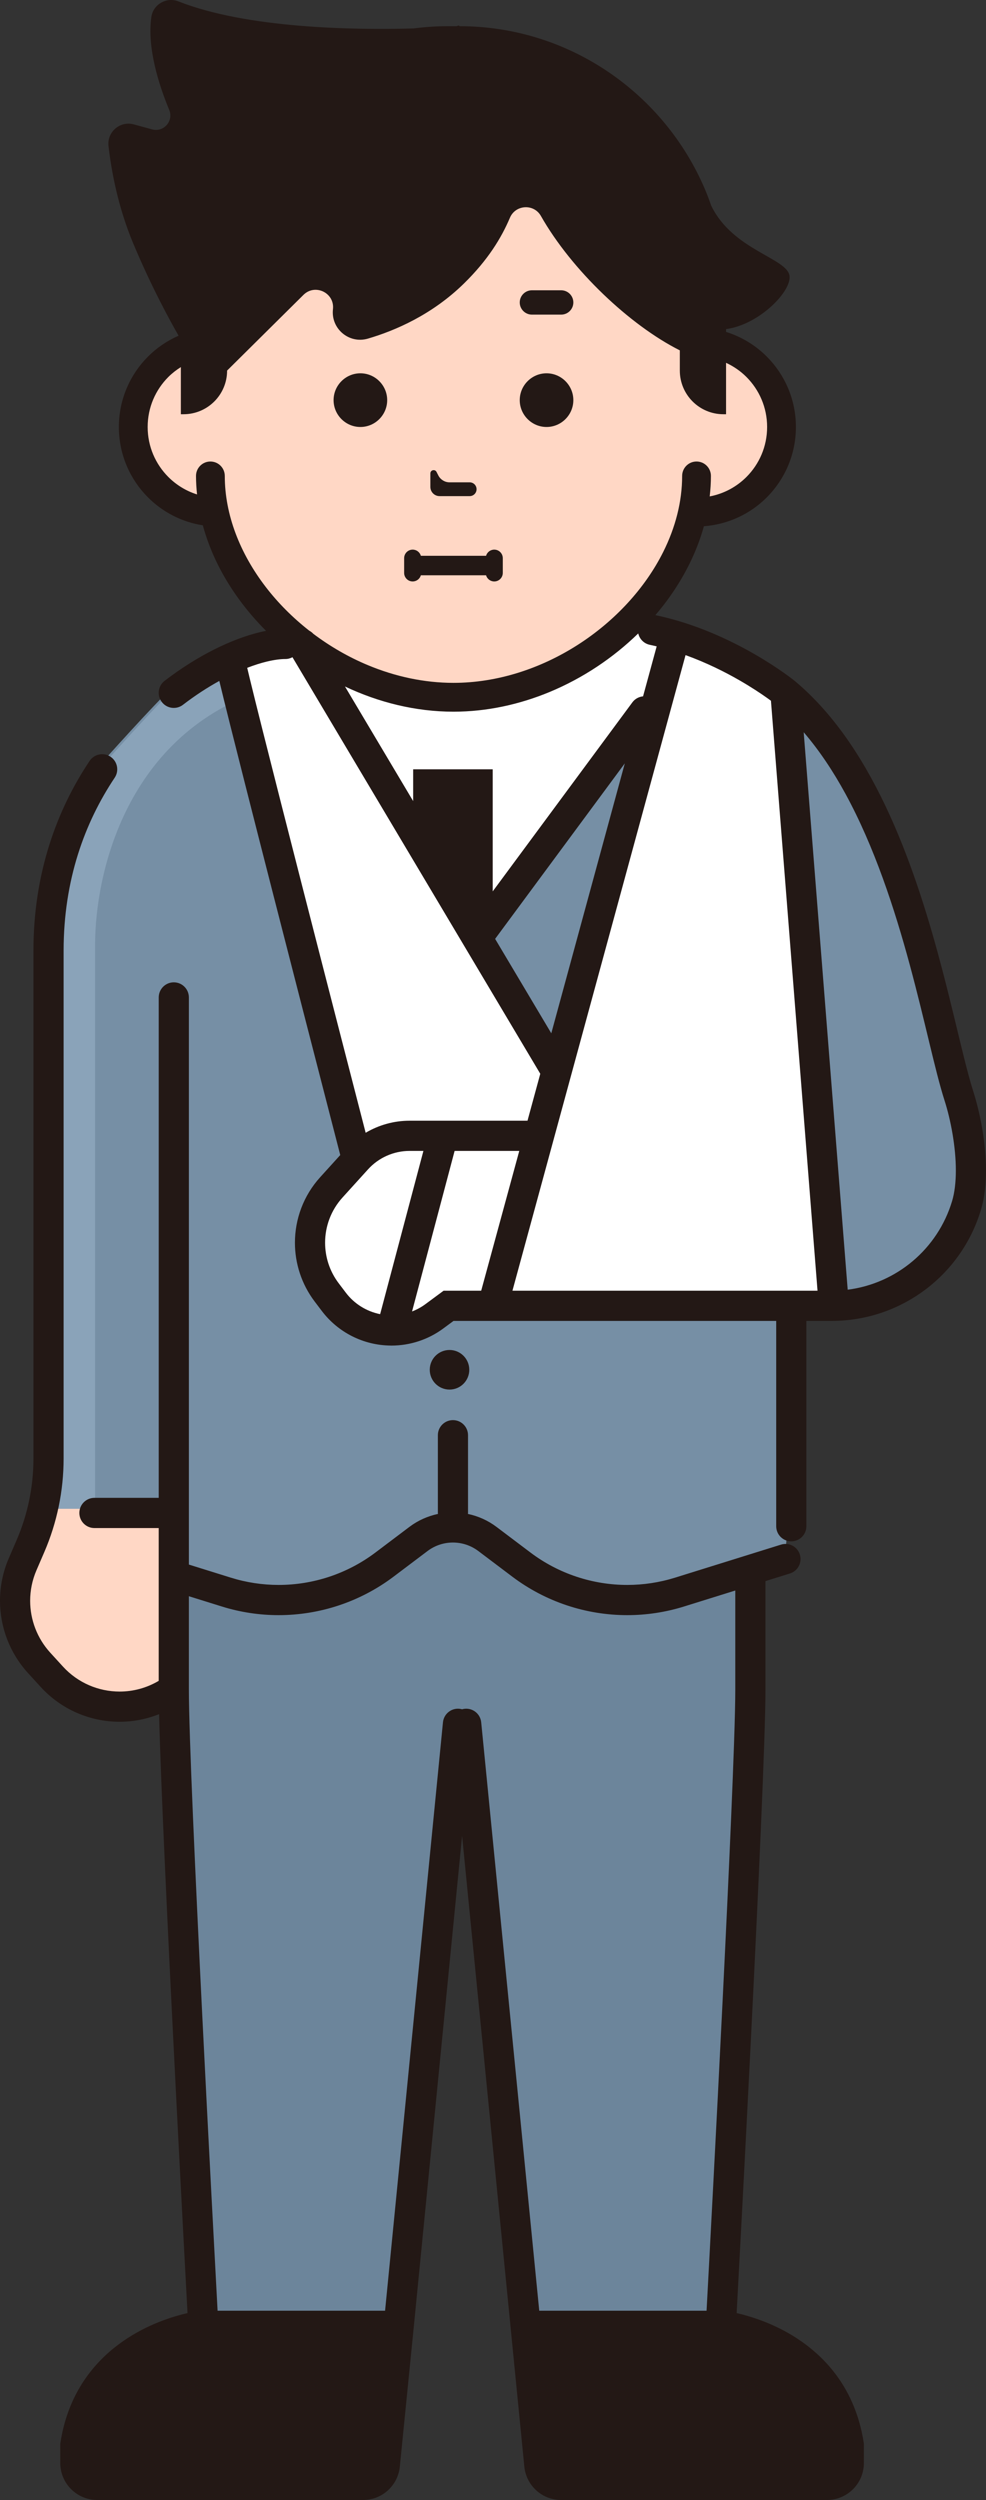 <!--?xml version="1.0" encoding="utf-8"?-->
<!-- Generator: Adobe Illustrator 22.1.0, SVG Export Plug-In . SVG Version: 6.00 Build 0)  -->
<svg version="1.1" id="_x31_9" xmlns="http://www.w3.org/2000/svg" xmlns:xlink="http://www.w3.org/1999/xlink" x="0px" y="0px" viewBox="0 0 284 720" style="enable-background:new 0 0 284 720;" xml:space="preserve">
<rect x="0" y="0" width="284" height="720" fill="#333333" stroke="none"/>
<style type="text/css">
	.st0{fill:#6C859B;}
	.st1{fill:#768FA5;}
	.st2{fill:#FFD7C5;}
	.st3{fill:#FFFFFF;}
	.st4{fill:#8AA3B9;}
	.st5{fill:#231815;}
</style>
<g>
	<polygon class="st0" points="51.946,453.122 58.744,668.54 115.05,668.54 134.47,495.244 152.696,677.31 210.452,677.31 
		214.185,453.122 130.649,383.177 	" style="opacity: 1; stroke: none; stroke-width: 7px;"></polygon>
	<path class="st1" d="M226.234,447.641l-10.871,3.294c-18.341,14.071-50.398,9.424-68.968-4.337l-15.258-7.818l-21.695,12.026
		c-9.1,6.651-17.516,12.107-28.239,12.107c-10.594,0-21.189-3.241-30.22-9.733v-18.607H11.256
		c1.294-5.096,1.952-10.351,1.952-15.646V317.453c0,0,0-7.978,0-44.834c0-21.291,6.392-38.671,15.453-52.213
		c0,0,16.529-18.507,20.631-22.028c4.879-4.188,9.967-7.329,14.796-9.563c6.771-3.142,13.004-4.518,17.365-4.518
		c30.937-17.444,68.637-17.815,99.911-0.984l1.829,0.984c18.62,0,44.726,10.886,44.726,70.208c0,36.856,0,83.893,0,83.893v79.656
		C227.919,423.351,226.234,447.641,226.234,447.641z" style="opacity: 1; stroke: none; stroke-width: 7px;"></path>
	<path class="st2" d="M11.251,437.569c-0.825,3.251-1.905,6.44-3.24,9.535l-2.265,5.251c-4.132,9.578-2.268,20.694,4.762,28.395
		l3.639,3.987c8.454,9.261,22.234,11.317,33.016,4.924l2.125-1.259h1.699v-50.831H11.251z" style="opacity: 1; stroke: none; stroke-width: 7px;"></path>
	<path class="st2" d="M12.21,434.523c-0.825,3.251-1.905,6.44-3.24,9.535l-2.265,5.25c-4.132,9.579-2.268,20.695,4.762,28.396
		l3.639,3.987c8.454,9.261,22.235,11.317,33.016,4.924l2.124-1.259h1.699v-50.831H12.21z" style="opacity: 1; stroke: none; stroke-width: 7px;"></path>
	<path class="st3" d="M85.003,181.996c0,0-18.016,6.157-18.673,8.29c-0.657,2.133,55.502,75.111,55.502,75.111
		s5.997,4.679,10.268,4.203c4.272-0.476,10.007-7.776,10.007-7.776l59.916-78.161l-34.001-13.083
		c-21.076-14.842-49.559-13.305-68.922,3.719L85.003,181.996z" style="opacity: 1; stroke: none; stroke-width: 7px;"></path>
	<path class="st4" d="M76.995,198.324c-40.754,12.813-49.606,53.38-49.606,73.802c0,27.603,0,162.393,0,162.393H12.215
		c1.294-5.096,1.952-10.351,1.952-15.646V317.398c0,0,0-7.978,0-44.834c0-21.291,6.392-38.671,15.453-52.213
		c0,0,16.529-18.507,20.631-22.028c4.879-4.188,9.967-7.329,14.796-9.563L76.995,198.324z" style="opacity: 1;"></path>
	<path class="st2" d="M200.625,98.457L200.625,98.457v-7.238c0-32.613-33.971-63.749-70.012-63.749S60.601,58.605,60.601,91.218
		v7.347c-12.458,1.144-22.216,11.631-22.216,24.406c0,13.16,10.354,23.896,23.348,24.487c6.171,28.534,36.699,53.357,68.879,53.357
		c32.17,0,62.688-24.807,68.873-53.328h1.139c13.519,0,24.478-10.976,24.478-24.516C225.103,109.433,214.143,98.457,200.625,98.457z
		" style="opacity: 1; stroke: none; stroke-width: 7px;"></path>
	<path class="st1" d="M231.891,204.86c9.405,11.733,26.888,38.76,37.208,82.943c10.321,44.184,14.077,58.382,5.114,68.736
		c-8.963,10.354-19.399,19.752-46.294,19.536c-16.677-0.133-43.441,0-43.441,0l17.544-151.142L231.891,204.86z" style="opacity: 1; stroke: none; stroke-width: 7px;"></path>
	<path class="st3" d="M226.234,199.532l13.42,176.546l-109.195-0.004c0,0-0.211,9.912-19.325,6.612
		c-19.113-3.3-24.219-18.122-21.666-27.542c2.553-9.421,12.94-22.82,12.94-22.82L65.047,188.761c0,0,20.256-5.176,21.967-3.314
		c1.712,1.861,72.453,126.192,72.453,126.192l35.307-130.765L226.234,199.532z" style="opacity: 1; stroke: none; stroke-width: 7px;"></path>
	<path class="st5" d="M240.126,683.037c-3.086-3.92-6.643-6.974-10.208-9.344c-5.353-3.554-10.723-5.589-14.787-6.765
		c-1.086-0.313-2.075-0.563-2.951-0.765c0.584-10.807,2.313-43.07,4.043-77.593c1.062-21.205,2.125-43.26,2.922-61.726
		c0.399-9.233,0.731-17.569,0.965-24.458c0.233-6.894,0.367-12.323,0.368-15.827c0-13.599,0-21.79,0-26.58c0-2.191,0-3.663,0-4.623
		l7.049-2.198c2.29-0.714,3.569-3.152,2.856-5.446c-0.713-2.294-3.148-3.574-5.437-2.86l0,0l-30.493,9.507
		c-4.52,1.409-9.165,2.1-13.782,2.1c-9.946,0-19.761-3.205-27.9-9.346l-9.763-7.366c-2.493-1.882-5.313-3.118-8.231-3.736
		c0.006-0.095,0.029-0.186,0.029-0.283v-22.385c0-2.402-1.945-4.35-4.343-4.35c-2.399,0-4.344,1.947-4.344,4.35v22.385
		c0,0.097,0.022,0.188,0.029,0.283c-2.919,0.618-5.738,1.854-8.231,3.736l-9.763,7.366c-8.141,6.142-17.956,9.346-27.901,9.346
		c-4.618,0-9.263-0.691-13.781-2.1l-12.069-3.764V287.259c0-2.402-1.945-4.35-4.343-4.35c-2.399,0-4.343,1.947-4.343,4.35l0,144.12
		H27.201c-2.399,0-4.344,1.947-4.344,4.35c0,2.402,1.945,4.35,4.344,4.35h18.512v13.72l0,0c0,0.006,0,1.391,0,6.182
		c0,4.492,0,11.974,0,24.101c-3.518,2.082-7.393,3.086-11.253,3.087c-6.057-0.003-12.021-2.478-16.338-7.207l-3.64-3.986
		c-3.803-4.165-5.795-9.52-5.796-14.954c0-2.966,0.594-5.95,1.815-8.781l2.265-5.251c3.664-8.496,5.556-17.653,5.556-26.908V318.6
		c0,0,0-7.971,0-44.825c0.009-20.411,6.092-36.888,14.712-49.796c1.335-1.996,0.801-4.698-1.192-6.034
		c-1.993-1.337-4.691-0.803-6.025,1.193l0,0c-9.491,14.174-16.19,32.466-16.182,54.637c0,36.854,0,44.825,0,44.825V420.08
		c0,8.068-1.648,16.051-4.843,23.458l-2.265,5.251C0.83,452.724,0,456.889,0,461.02c-0.001,7.561,2.779,15.026,8.072,20.824
		l3.639,3.986c6.004,6.579,14.332,10.04,22.749,10.037c3.832,0.001,7.69-0.731,11.361-2.193c0.062,2.551,0.149,5.462,0.259,8.713
		c0.816,24.103,2.85,65.978,4.68,101.857c1.442,28.264,2.757,52.783,3.251,61.921c-0.515,0.118-1.055,0.247-1.646,0.402
		c-5.009,1.324-12.611,4.043-19.638,9.73c-3.507,2.843-6.859,6.443-9.57,10.948c-2.713,4.502-4.771,9.901-5.746,16.232l-0.051,0.332
		v5.52c-0.002,2.933,1.199,5.628,3.121,7.545c1.915,1.924,4.606,3.128,7.534,3.125h76.548c2.729,0.001,5.265-1.045,7.153-2.763
		c1.893-1.713,3.183-4.138,3.449-6.858l0,0.005l4.047-40.514L133.1,528.712l17.925,181.667c0.266,2.72,1.556,5.145,3.448,6.858
		c1.889,1.718,4.425,2.764,7.154,2.763h76.548c2.928,0.002,5.619-1.201,7.533-3.125c1.921-1.917,3.123-4.612,3.121-7.545v-5.52
		l-0.051-0.332C247.482,695.034,244.244,688.256,240.126,683.037z M138.602,496.022c-0.236-2.39-2.362-4.137-4.749-3.9
		c-0.262,0.026-0.512,0.083-0.757,0.153c-0.246-0.07-0.498-0.127-0.761-0.153c-2.387-0.236-4.513,1.511-4.748,3.902l-16.673,169.461
		H62.673c-0.639-11.839-2.584-48.133-4.428-85.328c-0.991-20.001-1.954-40.26-2.668-57.1c-0.357-8.42-0.652-15.985-0.857-22.23
		c-0.206-6.241-0.321-11.178-0.32-14.266c0-13.599,0-21.79,0-26.58c0-0.095,0-0.18,0-0.272l9.487,2.958
		c5.363,1.673,10.88,2.494,16.363,2.494c11.807,0,23.463-3.806,33.127-11.097l9.763-7.366c2.17-1.637,4.736-2.451,7.318-2.452
		c2.581,0.002,5.147,0.815,7.318,2.452l9.763,7.366c9.664,7.291,21.32,11.098,33.127,11.097c5.483,0,11-0.821,16.364-2.494
		l14.758-4.601c0,0.57,0,1.2,0,1.915c0,4.791,0,12.981,0,26.58c0,3.295-0.131,8.69-0.363,15.533
		c-0.811,23.975-2.844,65.853-4.673,101.708c-0.915,17.929-1.778,34.357-2.414,46.303c-0.317,5.973-0.578,10.825-0.759,14.183
		c-0.023,0.424-0.044,0.823-0.065,1.198h-48.194L138.602,496.022z" style="opacity: 1;"></path>
	<path class="st5" d="M135.168,394.495c0-3.149-2.549-5.703-5.693-5.703s-5.693,2.553-5.693,5.703c0,3.148,2.549,5.702,5.693,5.702
		S135.168,397.644,135.168,394.495z" style="opacity: 1;"></path>
	<path class="st5" d="M103.803,122.972c4.246,0,7.72-3.479,7.72-7.731v-0.001c0-4.253-3.474-7.732-7.72-7.732
		c-4.247,0-7.721,3.479-7.721,7.732v0.001C96.082,119.492,99.556,122.972,103.803,122.972z" style="opacity: 1;"></path>
	<path class="st5" d="M157.422,122.972c4.246,0,7.72-3.479,7.72-7.731v-0.001c0-4.253-3.474-7.732-7.72-7.732
		c-4.247,0-7.721,3.479-7.721,7.732v0.001C149.701,119.492,153.175,122.972,157.422,122.972z" style="opacity: 1;"></path>
	<path class="st5" d="M126.611,142.883h8.672c1.095,0,1.983-0.889,1.983-1.987c0-1.097-0.888-1.986-1.983-1.986h-5.796
		c-1.364,0-2.613-0.765-3.235-1.981l-0.52-1.017c-0.449-0.878-1.773-0.558-1.773,0.428v3.886
		C123.959,141.694,125.146,142.883,126.611,142.883z" style="opacity: 1;"></path>
	<path class="st5" d="M153.2,90.61h8.445c1.924,0,3.498-1.578,3.498-3.504c0-1.927-1.574-3.505-3.498-3.505H153.2
		c-1.924,0-3.499,1.578-3.499,3.505C149.701,89.032,151.276,90.61,153.2,90.61z" style="opacity: 1;"></path>
	<path class="st5" d="M118.863,167.461c1.117,0,2.062-0.75,2.36-1.777h18.778c0.297,1.025,1.243,1.777,2.361,1.777
		c1.355,0,2.458-1.104,2.458-2.462v-4.247c0-1.357-1.103-2.461-2.458-2.461c-1.116,0-2.061,0.75-2.36,1.778h-18.777
		c-0.297-1.026-1.243-1.778-2.362-1.778c-1.355,0-2.457,1.104-2.457,2.461V165C116.405,166.357,117.508,167.461,118.863,167.461z" style="opacity: 1;"></path>
	<path class="st5" d="M277.623,304.412c-1.71-6.855-3.676-15.416-6.124-24.778c-3.677-14.048-8.436-29.909-15.172-44.758
		c-6.737-14.824-15.434-28.698-27.268-38.646c-0.004-0.003-0.008-0.006-0.011-0.01c-0.009-0.008-0.018-0.016-0.027-0.024
		l-0.036-0.03l-0.012-0.01c-0.133-0.107-4.454-3.615-11.572-7.721c-7.121-4.101-17.036-8.819-28.451-11.243
		c-0.065-0.014-0.128-0.01-0.193-0.021c0.86-1.007,1.701-2.027,2.503-3.071c4.166-5.425,7.535-11.345,9.872-17.582
		c0.612-1.634,1.149-3.292,1.614-4.966c7.05-0.519,13.419-3.598,18.118-8.31c5.173-5.175,8.386-12.368,8.384-20.271
		c0.002-7.903-3.211-15.096-8.384-20.27c-3.23-3.239-7.248-5.71-11.733-7.107v-0.812c9.559-1.279,18.908-10.9,18.276-15.353
		c-0.726-5.111-16.286-7.383-22.498-20.086h-0.018c-0.562-1.618-1.157-3.221-1.822-4.788c-5.853-13.791-15.596-25.524-27.843-33.83
		c-6.124-4.152-12.878-7.448-20.085-9.706c-7.205-2.257-14.864-3.475-22.775-3.474c-0.098-0.238-0.386-0.225-0.832,0h-2.676
		c-3.302,0-6.552,0.235-9.75,0.646C101.734,8.669,71.156,8.19,51.38,0.398c-3.413-1.344-7.266,0.853-7.786,4.488
		c-1.271,8.891,2.18,19.614,5.148,26.775c1.324,3.195-1.601,6.513-4.933,5.602l-5.273-1.441c-3.941-1.077-7.743,2.163-7.28,6.229
		c0.794,6.978,2.675,17.461,7.129,28.087c5.357,12.781,10.833,22.678,13.062,26.546c-3.317,1.446-6.31,3.497-8.824,6.018
		c-5.173,5.174-8.386,12.367-8.384,20.27c-0.002,7.903,3.21,15.096,8.384,20.271c4.179,4.191,9.676,7.094,15.801,8.051
		c1.063,3.893,2.515,7.695,4.34,11.349c3.471,6.942,8.209,13.378,13.872,19.042c-0.62,0.12-1.249,0.256-1.89,0.411
		c-4.003,0.973-8.415,2.625-13.049,4.953c-4.631,2.328-9.478,5.335-14.287,9.034c-1.902,1.463-2.26,4.194-0.799,6.099
		c1.461,1.905,4.188,2.263,6.09,0.8l0,0c3.527-2.714,7.068-5.002,10.47-6.876c1.415,5.9,4.09,16.571,7.371,29.511
		c9.995,39.415,25.546,99.616,27.463,107.037l-5.778,6.375c-4.825,5.321-7.278,12.095-7.276,18.868
		c-0.002,5.948,1.889,11.936,5.702,16.964l2.046,2.701c4.705,6.209,12.011,9.878,19.784,9.957c0.009,0,0.017,0,0.026,0.001
		c0.077,0.001,0.153,0.007,0.229,0.007c5.375,0,10.609-1.724,14.934-4.92l2.953-2.182h92.948v59.13c0,2.402,1.945,4.35,4.344,4.35
		c2.398,0,4.343-1.947,4.343-4.35v-59.13h7.317c0.268,0,0.534-0.012,0.801-0.016c0.046-0.002,0.089,0.007,0.136,0.003
		c0.012-0.001,0.023-0.005,0.035-0.006c19.433-0.419,36.439-13.338,42.021-32.062c1.042-3.514,1.424-7.332,1.428-11.24
		c-0.012-8.008-1.635-16.412-3.68-22.84C279.494,311.686,278.599,308.325,277.623,304.412z M220.798,200.904
		c0.483,0.341,0.9,0.644,1.259,0.908l13.415,169.913h-87.87l49.858-183.052c5.998,2.167,11.348,4.843,15.605,7.301
		C216.356,197.871,218.998,199.631,220.798,200.904z M158.791,297.59l-16.179-27.193l37.355-50.553L158.791,297.59z
		 M189.143,186.155l-3.92,14.391c-1.182,0.114-2.316,0.695-3.078,1.727l-40.229,54.443v-35.156h-22.915v9.154l-19.637-33.004
		c9.675,4.583,20.329,7.255,31.248,7.258c9.608-0.001,19.021-2.073,27.732-5.691c9.535-3.966,18.237-9.781,25.487-16.846
		c0.371,1.593,1.617,2.913,3.32,3.274C187.821,185.844,188.484,185.996,189.143,186.155z M67.854,153.602
		c-2.021-5.396-3.108-10.963-3.108-16.535c0-2.293-1.856-4.151-4.145-4.151c-2.289,0-4.145,1.859-4.145,4.151
		c0,1.788,0.118,3.565,0.3,5.333c-3.156-0.993-5.977-2.735-8.27-5.028c-3.686-3.698-5.953-8.763-5.955-14.4
		c0.002-5.636,2.269-10.701,5.955-14.399c1.087-1.087,2.305-2.032,3.608-2.851V119.3h0.763c6.935,0,12.557-5.631,12.557-12.576
		l21.991-21.798c3.359-3.329,9.029-0.574,8.497,4.128c-0.635,5.617,4.646,10.056,10.063,8.468
		c7.834-2.295,18.477-6.864,27.675-15.879c6.891-6.753,10.776-13.128,13.237-18.934c1.606-3.789,6.891-4.096,8.92-0.516
		c8.84,15.591,25.624,31.477,40.014,38.712v5.819c0,6.945,5.622,12.576,12.557,12.576h0.763v-14.808
		c2.189,1.013,4.178,2.388,5.871,4.08c3.686,3.698,5.953,8.763,5.955,14.399c-0.002,5.637-2.27,10.702-5.955,14.4
		c-2.84,2.839-6.491,4.825-10.583,5.598c0.223-1.955,0.351-3.924,0.351-5.903c0-2.293-1.856-4.151-4.145-4.151
		c-2.289,0-4.145,1.859-4.145,4.151h0c0,7.427-1.935,14.856-5.433,21.862c-5.239,10.506-14.016,20.009-24.674,26.816
		c-10.657,6.816-23.146,10.924-35.76,10.919c-8.413,0.001-16.761-1.819-24.556-5.058c-5.638-2.339-10.975-5.431-15.826-9.081
		c-0.335-0.37-0.732-0.659-1.157-0.889c-4.741-3.717-8.989-7.971-12.538-12.598C72.829,164.213,69.874,158.996,67.854,153.602z
		 M75.576,210.068c-1.517-6.038-2.771-11.086-3.643-14.686c-0.288-1.186-0.529-2.199-0.728-3.05
		c2.001-0.771,3.885-1.369,5.588-1.782c2.146-0.523,4.015-0.756,5.432-0.754c0.731,0,1.409-0.198,2.014-0.518l71.378,119.969
		l-3.681,13.514h-24.331h-9.623c-4.501,0-8.864,1.227-12.66,3.477c-3.028-11.726-10.916-42.299-18.418-71.61
		C82.696,238.187,78.61,222.145,75.576,210.068z M99.621,372.303l-2.047-2.701c-2.638-3.481-3.933-7.587-3.935-11.704
		c0.002-4.688,1.684-9.339,5.021-13.021l7.345-8.104c3.065-3.382,7.415-5.311,11.977-5.311h3.975l-12.465,47.018
		C105.596,377.693,102.068,375.532,99.621,372.303z M127.769,371.725l-5.251,3.881c-1.184,0.875-2.477,1.571-3.832,2.096
		l12.259-46.241h18.621l-10.967,40.263H127.769z M274.249,345.854c-4.132,13.864-16.035,23.787-30.085,25.578l-12.676-160.551
		c4.496,5.232,8.501,11.25,12.05,17.764c8.319,15.248,14.143,33.102,18.499,49.205c2.181,8.054,4.001,15.67,5.612,22.336
		c1.614,6.672,3.006,12.368,4.4,16.731c1.791,5.564,3.277,13.388,3.266,20.184C275.318,340.415,274.961,343.48,274.249,345.854z" style="opacity: 1;"></path>
</g>
</svg>
